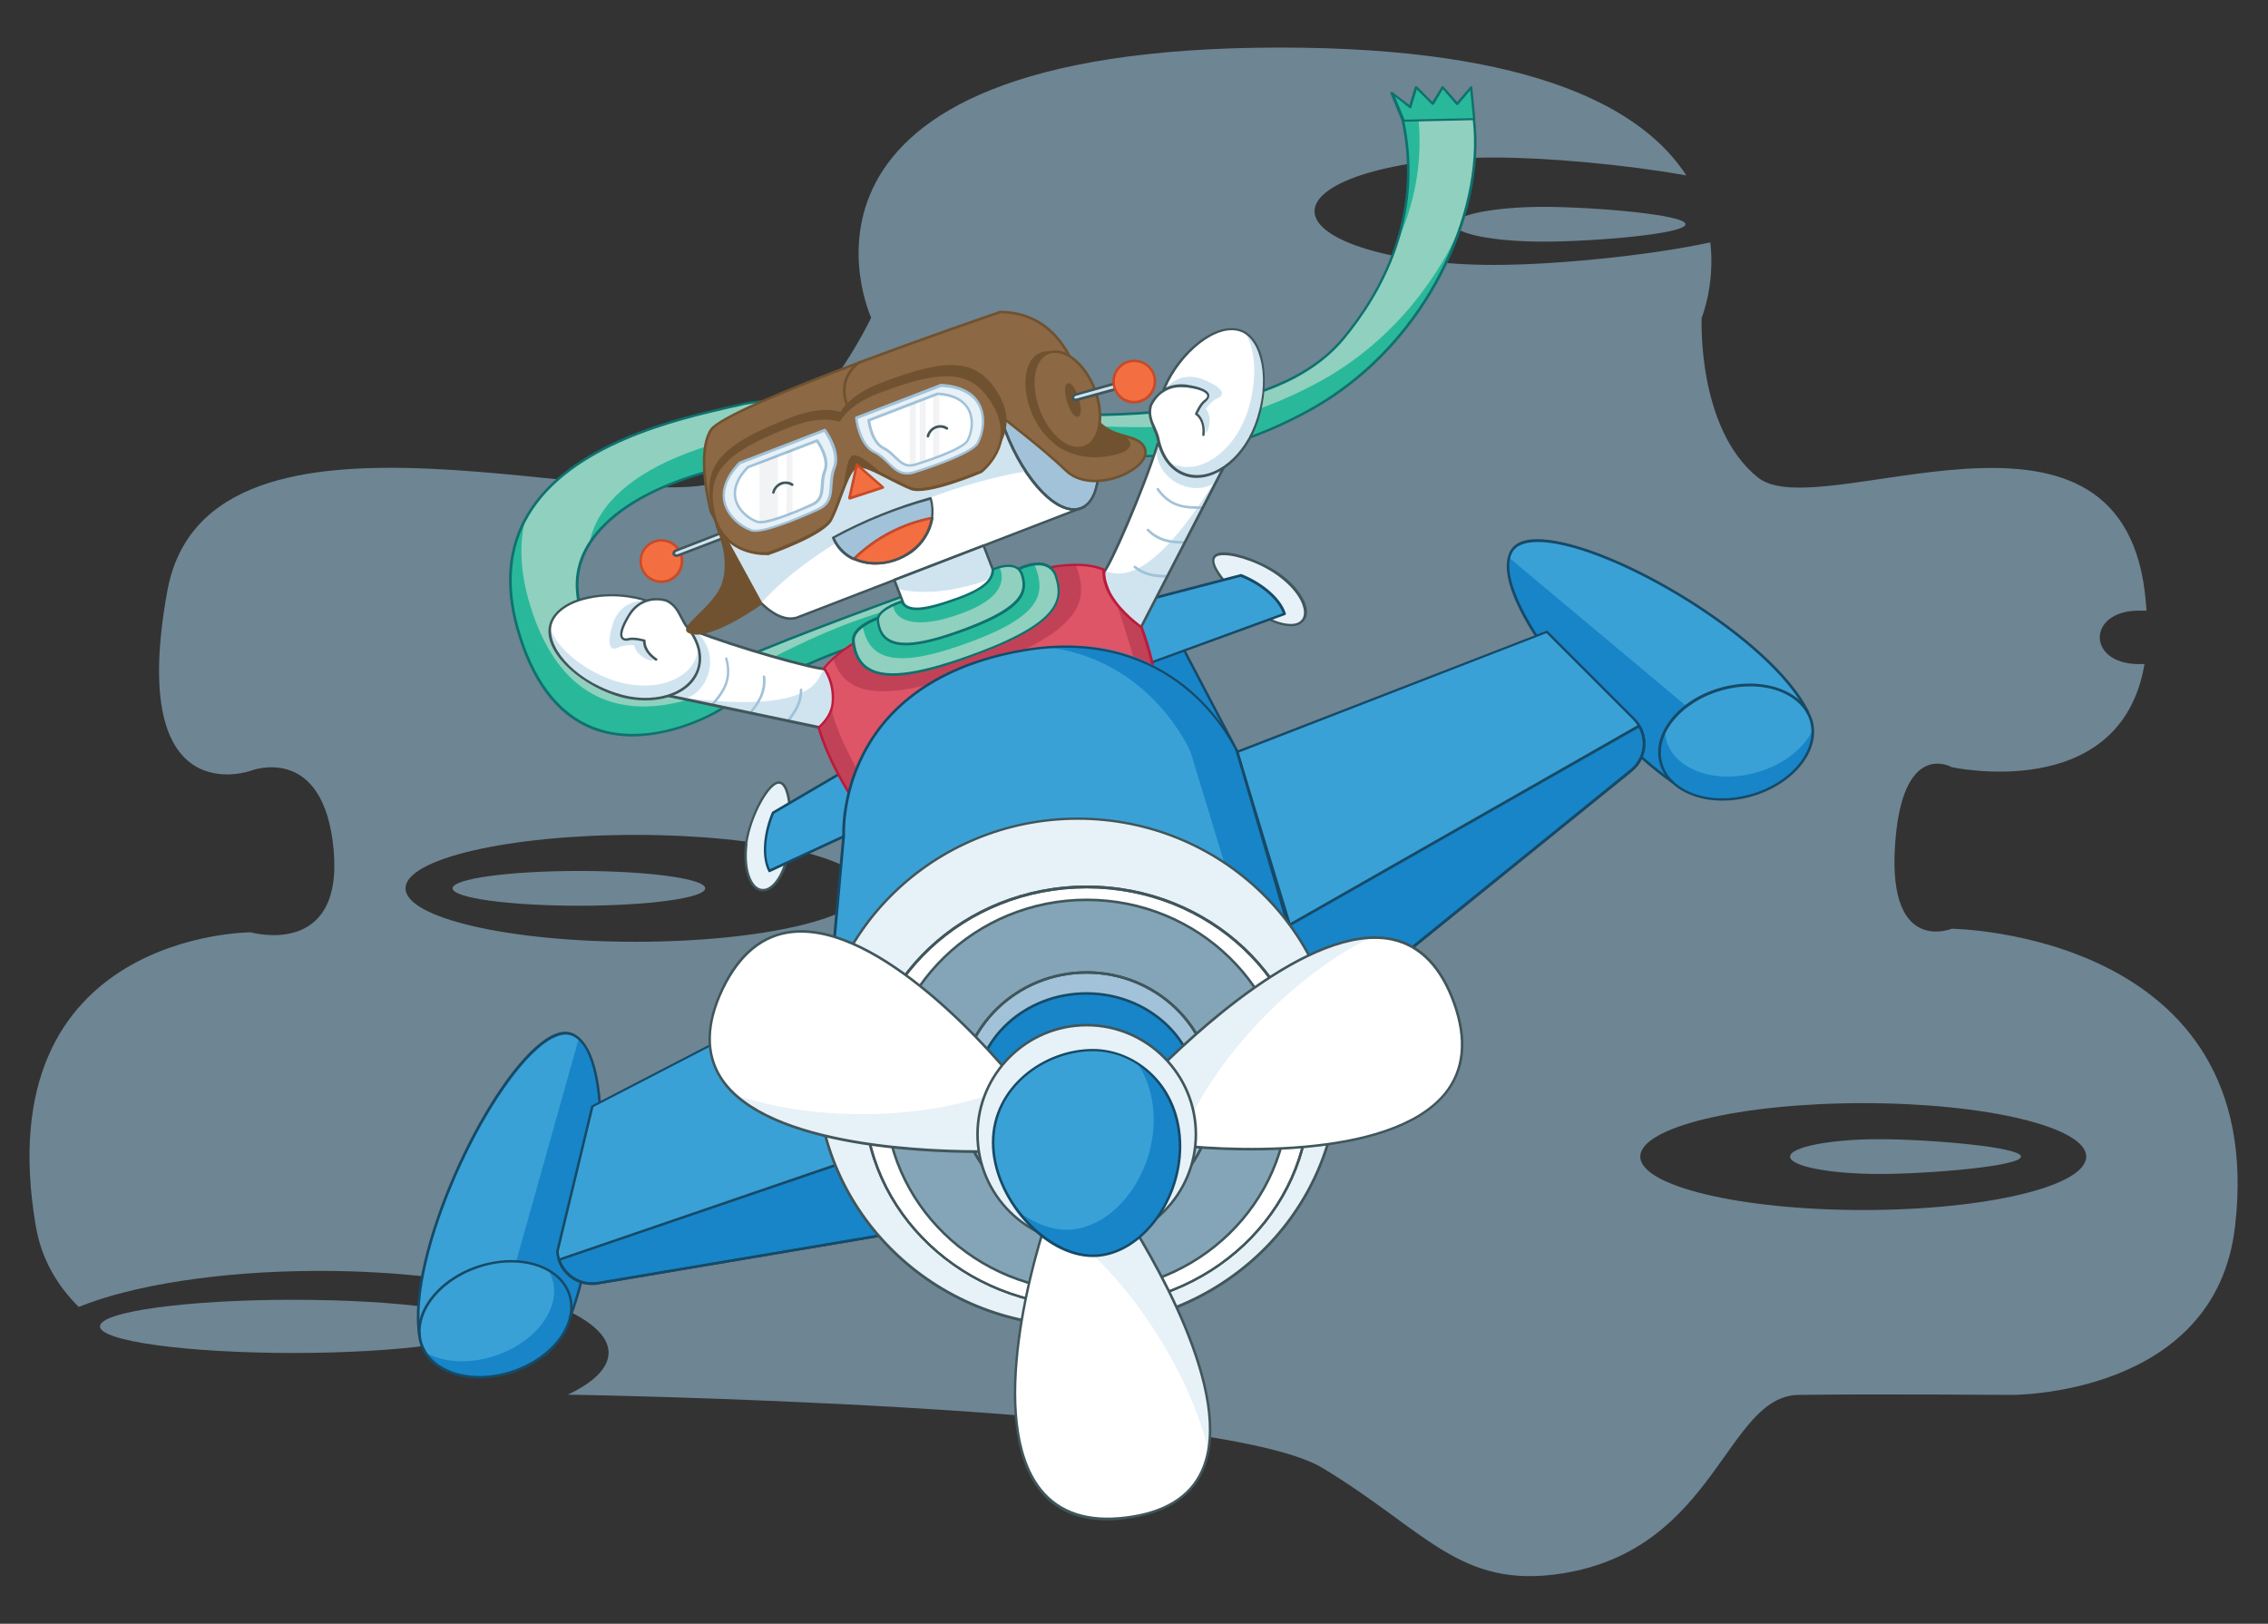 <?xml version="1.0" encoding="utf-8"?>
<!-- Generator: Adobe Illustrator 20.1.0, SVG Export Plug-In . SVG Version: 6.00 Build 0)  -->
<svg version="1.1" id="Layer_1" xmlns="http://www.w3.org/2000/svg" xmlns:xlink="http://www.w3.org/1999/xlink" x="0px" y="0px"
	 viewBox="0 0 887 635" style="enable-background:new 0 0 887 635;" xml:space="preserve">
<rect x="0" y="0" width="887" height="635" fill="#333333" stroke="none"/>
<style type="text/css">
	.st0{opacity:0.5;enable-background:new    ;}
	.st1{fill:#A9D7F3;}
	.st2{fill:#3AA1D6;}
	.st3{fill:#1785C8;}
	.st4{fill:#164A67;}
	.st5{fill:#E7F1F8;}
	.st6{fill:#40565B;}
	.st7{fill:#29B99A;}
	.st8{fill:#0F716F;}
	.st9{fill:#8FD1BE;}
	.st10{fill:#FFFFFF;}
	.st11{fill:#D0E4F0;}
	.st12{fill:#A1C2D8;}
	.st13{fill:#DD5566;}
	.st14{fill:#C14257;}
	.st15{fill:#BC1A3C;}
	.st16{fill:#F36F42;}
	.st17{fill:#C84A27;}
	.st18{fill:#8C6844;}
	.st19{fill:#705230;}
	.st20{opacity:7.000000e-02;fill:#3F555A;}
	.st21{fill:#84A5B7;}
</style>
<g>
	<g class="st0">
		<path class="st1" d="M700.1,452.3c0-3.7,15.6-6.8,34.8-6.8c19.2,0,55.5,3,55.5,6.8s-36.3,6.8-55.5,6.8
			C715.7,459.1,700.1,456.1,700.1,452.3z"/>
		<path class="st1" d="M568.9,87.7c0-3.7,15.6-6.8,34.8-6.8c19.2,0,55.5,3,55.5,6.8s-36.3,6.8-55.5,6.8
			C584.5,94.5,568.9,91.5,568.9,87.7z"/>
		<g>
			<path class="st1" d="M763.3,363.2c0,0-24.8,10.3-22.2-32.1c2.6-42.4,22.2-31.1,22.2-31.1s66.1,14.6,75.4-40.3c-0.7,0-1.4,0-2.2,0
				c-20.4,0-20.4-20.9,0-20.9c1,0,2,0,3,0c-0.2-2.4-0.4-4.8-0.7-7.4c-10.9-87.7-127.2-25.5-151.2-44.6c-24-19.1-22.1-62.5-22.1-62.5
				s5.3-12.8,3.4-29.5c-24.8,5.3-61.1,8.8-84.7,8.8c-38.7,0-70.1-9.4-70.1-21c0-11.6,31.4-21,70.1-21c20.7,0,51.3,2.7,75.3,7
				c-16.4-25.4-58.3-50-158.8-50c-208.6,0-160,105.6-160,105.6s-20,43.4-55,62.5s-204.5-43-220.3,44.6
				c-15.9,87.7,32.7,70.1,32.7,70.1s28.6-11.2,32.4,31.1c3.7,42.4-32.4,32.1-32.4,32.1s-103.7-0.1-84.1,114.9
				c2.2,12.9,8.4,23.3,16.8,31.6C51.4,502.7,85.9,497,125,497c62.4,0,113,14.3,113,32c0,6-5.8,11.6-15.9,16.4c0,0,254.2,4,295,28.6
				c40.8,24.6,53.8,47.7,94,41.3c60.2-9.6,63.9-69.5,92.4-69.8c28.5-0.4,83,0,83,0s79.9,0.8,87.6-65.8
				C887.6,364.6,763.3,363.2,763.3,363.2z M248.4,368.3c-49.6,0-89.8-9.4-89.8-20.9c0-11.5,40.2-20.9,89.8-20.9
				c49.6,0,89.8,9.4,89.8,20.9C338.2,358.9,298,368.3,248.4,368.3z M728.7,473.2c-48.2,0-87.2-9.4-87.2-20.9
				c0-11.5,39-20.9,87.2-20.9c48.2,0,87.2,9.4,87.2,20.9C815.9,463.9,776.8,473.2,728.7,473.2z"/>
		</g>
		<ellipse class="st1" cx="226.4" cy="347.4" rx="49.4" ry="6.8"/>
		<ellipse class="st1" cx="114.7" cy="518.7" rx="75.6" ry="10.4"/>
	</g>
	<g>
		<g>
			<g>
				<path class="st2" d="M212.3,530.7c19.5-11.1,33.9-116.7,11.6-126.2c-19.3-8.2-65.6,78.7-59.9,117.5"/>
				
					<ellipse transform="matrix(0.948 -0.32 0.32 0.948 -154.806 89.032)" class="st2" cx="193.7" cy="515.9" rx="30.5" ry="21.6"/>
				<path class="st3" d="M193.9,530.1c16-5.4,25.8-18.9,22-30.2c-0.4-1.2-0.9-2.3-1.6-3.3c4,2.2,6.9,5.4,8.3,9.5
					c3.8,11.3-6,24.8-22,30.2c-14.3,4.8-28.7,1.5-34.3-7.4C173.4,532.9,183.6,533.6,193.9,530.1z"/>
				<path class="st3" d="M222.6,506.1c-2.6-7.7-10.8-12.3-20.7-12.9l24.5-87.2l0,0c14.8,12.8,9.1,76.9-3.3,108.2
					C223.6,511.5,223.5,508.8,222.6,506.1z"/>
			</g>
			<g>
				<path class="st4" d="M164,522.5c-0.2,0-0.5-0.2-0.5-0.4c-4.7-31.5,25.6-97.1,48.1-114.5c4.9-3.8,9.1-5,12.5-3.5
					c4.7,2,12.5,10.7,11.2,45.9c-0.9,22.7-5.5,48.3-11.8,65.1c-0.1,0.3-0.4,0.4-0.6,0.3c-0.3-0.1-0.4-0.4-0.3-0.6
					c12.7-34.1,18.2-102.4,1.2-109.7c-3-1.3-6.9-0.1-11.5,3.4c-22.3,17.3-52.4,82.3-47.8,113.5C164.5,522.2,164.4,522.4,164,522.5
					C164.1,522.4,164,522.5,164,522.5z"/>
				<path class="st4" d="M187.5,539.1c-3.3,0-6.5-0.4-9.5-1.3c-6.9-2.1-11.8-6.3-13.7-11.9c-3.9-11.6,6.1-25.4,22.3-30.9
					c7.8-2.6,15.9-3,22.8-0.9c6.9,2.1,11.8,6.3,13.7,11.9c3.9,11.6-6.1,25.4-22.3,30.9C196.3,538.3,191.8,539.1,187.5,539.1z
					 M199.9,493.7c-4.2,0-8.6,0.7-12.9,2.2c-15.7,5.3-25.4,18.6-21.7,29.6c1.8,5.3,6.4,9.3,13,11.3c6.7,2,14.5,1.7,22.2-0.9
					c15.7-5.3,25.4-18.6,21.7-29.6l0,0c-1.8-5.3-6.4-9.3-13-11.3C206.2,494.1,203.1,493.7,199.9,493.7z"/>
			</g>
			<path class="st2" d="M330.4,381.5l-98.7,51.1L218,489.4c0.2,3.6,1.9,6.9,4.5,9.3l0,0c3.1,2.7,7.2,3.9,11.2,3.2l114.3-19.3
				l35.7-16.4L330.4,381.5z"/>
			<path class="st3" d="M383.7,466.1l-35.5,16.3l-7.7,1.4l-106.8,18c-4,0.7-8.1-0.5-11.2-3.2c-1.8-1.6-3.2-3.7-3.9-6l149.5-51.2
				L383.7,466.1z"/>
			<path class="st4" d="M231.5,502.5c-3.4,0-6.7-1.2-9.3-3.5c-1.9-1.7-3.3-3.8-4.1-6.2c-0.1-0.3,0.1-0.5,0.3-0.6L368,441
				c0.2-0.1,0.5,0,0.6,0.2l15.5,24.7c0.1,0.1,0.1,0.3,0.1,0.4c0,0.1-0.1,0.3-0.3,0.3l-35.5,16.3c0,0-0.1,0-0.1,0l-7.7,1.4l-106.8,18
				C233.1,502.5,232.3,502.5,231.5,502.5z M219.3,492.9c0.7,2.1,2,3.9,3.6,5.3c3,2.6,6.9,3.7,10.8,3.1l106.8-18l7.6-1.3l34.9-16.1
				l-15-23.8L219.3,492.9z"/>
			<path class="st4" d="M231.5,502.5c-3.4,0-6.7-1.2-9.3-3.5c-2.8-2.5-4.5-5.9-4.7-9.6c0,0,0-0.1,0-0.1l13.7-56.7
				c0-0.1,0.1-0.3,0.3-0.3l98.7-51.1c0.2-0.1,0.5,0,0.7,0.2l53.3,84.6c0.1,0.1,0.1,0.3,0.1,0.4c0,0.1-0.1,0.3-0.3,0.3L348.3,483
				c0,0-0.1,0-0.1,0l-114.3,19.3C233.1,502.5,232.3,502.5,231.5,502.5z M218.5,489.4c0.2,3.4,1.8,6.6,4.4,8.9
				c3,2.6,6.9,3.7,10.8,3.1l114.2-19.3l35.1-16.2l-52.8-83.8l-98.1,50.8L218.5,489.4z"/>
		</g>
		<g>
			<path class="st2" d="M672,313c-22.4,1.8-93.8-77.2-80.8-97.7c11.3-17.7,98.6,28,115.7,63.2"/>
			
				<ellipse transform="matrix(0.963 -0.27 0.27 0.963 -53.181 194.382)" class="st2" cx="679" cy="290.2" rx="30.5" ry="21.6"/>
			<path class="st3" d="M686.9,302.1c-16.2,4.6-32-1.1-35.2-12.6c-0.3-1.2-0.5-2.4-0.6-3.6c-2,4.1-2.7,8.4-1.5,12.5
				c3.2,11.5,19,17.1,35.2,12.6c14.6-4.1,24.5-15,24.1-25.5C705.4,292.8,697.3,299.2,686.9,302.1z"/>
			<path class="st3" d="M649.7,298.5c-2.2-7.8,1.9-16.2,9.9-22.3L590.1,218l0,0c-5,18.9,35.8,68.6,63.7,87.5
				C651.9,303.5,650.4,301.2,649.7,298.5z"/>
		</g>
		<g>
			<path class="st4" d="M654.2,306.4c-0.1,0-0.2,0-0.3-0.1c-14.7-10.3-32.9-28.8-46.4-47.1c-21-28.3-19.4-39.8-16.6-44.2
				c2-3.1,6.1-4.5,12.3-4.1c28.4,1.7,90.4,38.7,104.3,67.4c0.1,0.2,0,0.5-0.2,0.7c-0.2,0.1-0.5,0-0.7-0.2
				c-13.8-28.4-75.3-65.2-103.5-66.8c-5.8-0.3-9.6,0.9-11.4,3.6c-4.5,7,1.6,22.7,16.6,43c13.5,18.2,31.6,36.6,46.2,46.9
				c0.2,0.2,0.3,0.5,0.1,0.7C654.5,306.3,654.4,306.4,654.2,306.4z"/>
			<path class="st4" d="M673.6,313.1c-4,0-7.9-0.6-11.4-1.9c-6.8-2.4-11.4-6.9-13.1-12.6c-1.6-5.7,0-12,4.6-17.6
				c4.5-5.6,11.4-9.9,19.3-12.1c7.9-2.2,16-2.1,22.8,0.3c6.8,2.4,11.4,6.9,13.1,12.6c3.3,11.7-7.4,25-23.9,29.7
				C681.2,312.6,677.4,313.1,673.6,313.1z M650.1,298.4c1.5,5.4,5.9,9.6,12.4,12c6.6,2.3,14.4,2.4,22.2,0.2
				c15.9-4.5,26.3-17.2,23.2-28.4c-1.5-5.4-5.9-9.6-12.4-12c-6.6-2.3-14.4-2.4-22.2-0.2c-7.8,2.2-14.4,6.4-18.8,11.8
				C650.2,287,648.6,293,650.1,298.4L650.1,298.4z"/>
		</g>
		<polyline class="st3" points="483.9,294 461.8,251.9 440.3,240.2 448.1,273.2 		"/>
		<path class="st4" d="M483.9,294.5c-0.2,0-0.4-0.1-0.4-0.3l-22-42L437,234.6l10.5,38.2c0.1,0.3-0.1,0.5-0.3,0.6
			c-0.3,0.1-0.5-0.1-0.6-0.3l-10.9-39.6c-0.1-0.2,0-0.4,0.2-0.5c0.2-0.1,0.4-0.1,0.6,0l25.6,18.5c0.1,0,0.1,0.1,0.2,0.2l22.1,42.1
			c0.1,0.2,0,0.5-0.2,0.7C484,294.5,483.9,294.5,483.9,294.5z"/>
		<path class="st5" d="M291.9,329.7c-1.3,9.5,1.3,17.7,5.9,18.4c4.6,0.6,9.4-6.6,10.7-16.1s1-25.3-3.6-26S293.2,320.2,291.9,329.7z"
			/>
		<path class="st6" d="M298.4,348.6c-0.2,0-0.4,0-0.6,0c-2.4-0.3-4.4-2.5-5.6-6.2c-1.1-3.5-1.4-8.1-0.8-12.7l0,0
			c1.3-9.4,8.5-24.8,13.6-24.1c2.3,0.3,3.8,3.7,4.4,10.1c0.5,4.9,0.3,11.2-0.4,16.4C307.7,341.5,303.1,348.6,298.4,348.6z
			 M291.9,329.7l0.5,0.1c-0.6,4.5-0.4,8.9,0.7,12.3c1.1,3.3,2.7,5.2,4.8,5.5c4.3,0.6,8.8-6.4,10.1-15.7c0.7-5.1,0.9-11.4,0.4-16.2
			c-0.5-5.6-1.8-9-3.6-9.2c-3.5-0.5-10.9,12.1-12.5,23.2L291.9,329.7z"/>
		<path class="st2" d="M346.2,319.6l-45.3,21c-3.1-6.9-1.5-15.9,1.4-22.7L343,294"/>
		<path class="st4" d="M300.9,341.1c-0.2,0-0.4-0.1-0.4-0.3c-3.2-6.3-1.6-16.2,1.4-23.2c0-0.1,0.1-0.2,0.2-0.2l40.6-23.8
			c0.2-0.1,0.5-0.1,0.7,0.2s0.1,0.5-0.2,0.7l-40.5,23.7c-2.8,6.6-4.4,15.8-1.6,21.7l44.9-20.8c0.3-0.1,0.5,0,0.7,0.2
			c0.1,0.3,0,0.5-0.2,0.7l-45.3,21C301.1,341.1,301,341.1,300.9,341.1z"/>
		<path class="st5" d="M500.9,225.3c7.7,5.8,11.6,13.5,8.8,17.2c-2.8,3.7-11.3,2-18.9-3.8c-7.7-5.8-18.6-17.2-15.8-20.9
			C477.7,214,493.2,219.5,500.9,225.3z"/>
		<path class="st6" d="M504.9,244.9c-0.9,0-1.9-0.1-2.9-0.3c-3.6-0.7-7.7-2.7-11.5-5.6c-7.2-5.4-19.2-17.3-15.9-21.6
			c3.1-4.1,19.1,1.7,26.6,7.4l0,0c3.8,2.8,6.8,6.2,8.5,9.5c1.8,3.4,1.9,6.4,0.4,8.3C509,244.1,507.2,244.9,504.9,244.9z
			 M478.5,217.1c-1.6,0-2.7,0.3-3.2,1c-2.4,3.2,7.9,14.2,15.7,20.2c3.6,2.8,7.6,4.7,11.1,5.4c3.4,0.7,5.9,0.2,7.1-1.5
			c1.2-1.6,1-4.2-0.5-7.3c-1.6-3.2-4.5-6.4-8.2-9.2l0,0C493.7,220.4,483.8,217.1,478.5,217.1z"/>
		<path class="st2" d="M448.8,259.6l53.6-19.5c-2.7-7-10.2-12.3-17.1-15.1l-45.6,11.9"/>
		<path class="st4" d="M450.5,259.5c-0.2,0-0.4-0.1-0.5-0.3c-0.1-0.3,0-0.5,0.3-0.6l51.4-18.8c-2.3-6.2-9.8-11.6-16.5-14.2
			l-45.4,11.8c-0.3,0.1-0.5-0.1-0.6-0.4c-0.1-0.3,0.1-0.5,0.4-0.6l45.6-11.9c0.1,0,0.2,0,0.3,0c7.1,2.8,15.2,8.6,17.4,15.4
			c0.1,0.3-0.1,0.5-0.3,0.6l-51.9,18.9C450.6,259.5,450.6,259.5,450.5,259.5z"/>
		<g>
			<polyline class="st7" points="548.7,47.1 544.2,36.4 551.4,42 553.7,34.2 560.2,40.7 564.1,34.2 569.8,40.7 575.2,34.2 
				576.4,46.5 			"/>
			<path class="st8" d="M548.7,47.6c-0.2,0-0.4-0.1-0.5-0.3l-4.4-10.7c-0.1-0.2,0-0.5,0.2-0.6c0.2-0.1,0.4-0.1,0.6,0l6.6,5.1
				l2.1-7.1c0.1-0.2,0.2-0.3,0.4-0.3c0.2,0,0.4,0,0.5,0.1l6,6l3.6-5.9c0.1-0.1,0.2-0.2,0.4-0.2c0.2,0,0.3,0,0.4,0.2l5.3,6l5.1-6
				c0.1-0.2,0.3-0.2,0.5-0.2c0.2,0.1,0.3,0.2,0.3,0.4l1.2,12.3c0,0.3-0.2,0.5-0.4,0.5c-0.3,0-0.5-0.2-0.5-0.4l-1.1-11.2l-4.7,5.6
				c-0.1,0.1-0.2,0.2-0.4,0.2c-0.1,0-0.3-0.1-0.4-0.2l-5.2-6l-3.5,5.9c-0.1,0.1-0.2,0.2-0.4,0.2c-0.2,0-0.3,0-0.4-0.1l-5.9-5.9
				l-2.1,7c0,0.2-0.2,0.3-0.3,0.3s-0.3,0-0.5-0.1l-5.6-4.4l3.7,8.9c0.1,0.3,0,0.5-0.3,0.7C548.8,47.6,548.7,47.6,548.7,47.6z"/>
			<path class="st7" d="M360.7,230.3c0,0-49.7,17.7-73.9,28.5c-32.2,14.3-59.3,0-61-28.5c-1.8-28.8,39.1-54.3,124.4-54.6
				c85.3-0.3,109.5,12,159.2-14c49.4-25.8,71.4-80.3,67-115.1l-27.7,0.6c6.7,32.1-3.7,61.5-23.4,85.3
				c-44.3,53.4-190.8,17.3-234,25.4c-20.8,5.3-108.2,19-89,87.7s78.5,32.6,78.5,32.6s47-29.4,82.4-31.8"/>
			<path class="st9" d="M576.4,46.5L554.8,47c1.6,17.3-1.8,33.7-8.8,48.7c-4.4,13.3-11.6,25.6-20.8,36.7
				c-44.3,53.4-190.8,17.3-234,25.4c-15.5,3.9-67.8,12.5-85.7,45c-2.3,8.9-2.2,19.3,1.1,31.4c19.2,68.7,78.5,32.6,78.5,32.6
				s41.9-26.2,76.3-31.1l-0.8-5.4c0,0-49.7,17.7-73.9,28.5c-32.2,14.3-59.3,0-61-28.5c-0.4-6.2,1.2-12.3,4.9-18
				c4.6-26,45.5-47.6,124.1-47.9c85.3-0.3,109.5,12,159.2-14c27.4-14.3,46.3-37.4,57-61C576.2,74,578,59,576.4,46.5z"/>
			<path class="st8" d="M247.3,288c-5.2,0-10.5-0.8-15.7-2.8c-14-5.5-24-18.8-29.8-39.6c-4.7-16.9-3.3-31.9,4.2-44.5
				c16.7-28.1,58.8-37.7,79.1-42.3c2.4-0.5,4.5-1,6.1-1.4c13.4-2.5,36.8-0.8,63.7,1.2c58.9,4.3,139.5,10.2,170-26.4
				c15-18,31.2-47.4,23.3-84.8c0-0.1,0-0.3,0.1-0.4c0.1-0.1,0.2-0.2,0.4-0.2l27.7-0.6c0.3,0,0.5,0.2,0.5,0.4
				c2.3,18.3-2.5,40.6-13.3,61.3c-8.7,16.5-25,39.3-53.9,54.4c-35.8,18.7-58.6,17.6-99.9,15.6c-16.6-0.8-35.5-1.7-59.5-1.6
				c-55.7,0.2-96.3,11-114.6,30.5c-6.7,7.2-9.9,15.1-9.4,23.6c0.8,12.5,6.5,22.6,16.1,28.4c11.7,7.1,27.8,7,44.2-0.3
				c23.9-10.6,73.4-28.3,73.9-28.5c0.3-0.1,0.5,0,0.6,0.3c0.1,0.3,0,0.5-0.3,0.6c-0.5,0.2-50,17.9-73.8,28.5
				c-16.7,7.4-33.2,7.5-45.2,0.3c-9.9-6-15.8-16.4-16.6-29.2c-0.5-8.8,2.7-16.9,9.6-24.3c18.4-19.7,59.4-30.6,115.3-30.8
				c24.1-0.1,42.9,0.8,59.6,1.6c41.2,2,63.8,3.1,99.4-15.5c28.6-15,44.9-37.6,53.5-54C573.3,87,578.1,65.1,576,47l-26.7,0.6
				c7.7,37.6-8.6,67-23.6,85.1c-13.7,16.5-38,25.9-74.4,29c-31.3,2.6-65.9,0.1-96.4-2.2c-26.9-2-50.2-3.7-63.5-1.2
				c-1.6,0.4-3.7,0.9-6.1,1.4c-20.1,4.6-62,14.2-78.4,41.9c-7.4,12.4-8.7,27.1-4.1,43.7c5.7,20.4,15.5,33.5,29.2,38.9
				c11.8,4.7,24.4,2.6,32.8,0.1c9.2-2.7,15.6-6.6,15.7-6.7c0.1-0.1,12-7.4,28-15c14.8-7,36.3-15.6,54.7-16.8c0.3,0,0.5,0.2,0.5,0.5
				s-0.2,0.5-0.5,0.5c-18.2,1.2-39.6,9.8-54.3,16.7c-16,7.5-27.8,14.9-27.9,15C280.8,278.6,265,288,247.3,288z"/>
			<g>
				<path class="st10" d="M441.9,253.7l37.2-72.2c-16.3,2.3-26.4-7.9-26.4-7.9c-5.4,17.9-18.7,47.8-21.1,50.3"/>
				<path class="st11" d="M441.9,253.7l37.2-72.2c-33.1,56.3-45.1,39.9-47.5,42.3"/>
				<path class="st12" d="M469.3,199c-5.8,0-11.8-0.3-16.9-7.4c-0.2-0.2-0.1-0.5,0.1-0.7c0.2-0.2,0.5-0.1,0.7,0.1
					c4.9,7,10.7,7,16.7,7l0.4,0c0,0,0,0,0,0c0.3,0,0.5,0.2,0.5,0.5c0,0.3-0.2,0.5-0.5,0.5l-0.4,0C469.7,199,469.5,199,469.3,199z"/>
				<path class="st12" d="M463,212.6c-4.6,0-9.9-0.4-14.4-5c-0.2-0.2-0.2-0.5,0-0.7s0.5-0.2,0.7,0c4.3,4.3,9.3,4.7,13.7,4.7l0,0
					c0.3,0,0.5,0.2,0.5,0.5C463.6,212.4,463.4,212.6,463,212.6z"/>
				<path class="st12" d="M456.5,225.9c-5,0-9.1-0.6-13-3.8c-0.2-0.2-0.2-0.5-0.1-0.7c0.2-0.2,0.5-0.2,0.7-0.1
					c3.6,2.9,7.6,3.5,12.3,3.5c0,0,0,0,0,0l0,0c0.3,0,0.5,0.2,0.5,0.5C457,225.7,456.8,225.9,456.5,225.9z"/>
				<g>
					<path class="st11" d="M469.7,174.5"/>
					<path class="st11" d="M479.1,181.5c-2.4,2.8-2.6,6.4-3.5,7c-4.1,2.9-9.1,2.9-13.3,1.3c-5.3-2-9.8-7-10.1-13.6
						c-0.1-1.4,1.4-4.1,1.4-4.1"/>
				</g>
				<path class="st6" d="M441.9,254.2c-0.1,0-0.2,0-0.2-0.1c-0.2-0.1-0.3-0.4-0.2-0.7l36.8-71.3c-13.6,1.5-22.9-5.6-25.3-7.6
					c-5.5,17.6-18.4,47.1-21,49.7c-0.2,0.2-0.5,0.2-0.7,0c-0.2-0.2-0.2-0.5,0-0.7c2.2-2.3,15.5-32.1,21-50.1
					c0.1-0.2,0.2-0.3,0.4-0.3c0.2,0,0.4,0,0.5,0.1c0.1,0.1,10.2,10,26,7.8c0.2,0,0.4,0.1,0.5,0.2c0.1,0.2,0.1,0.4,0,0.5L442.3,254
					C442.3,254.1,442.1,254.2,441.9,254.2z"/>
				<g>
					<path class="st10" d="M454.9,152.7c5.5-14.2,20.6-27.1,30.5-23.3c9.9,3.8,10.9,22.9,5.5,37.2c-5.5,14.2-18,22.7-27.9,18.8
						c-5.3-2-8.8-7.2-10.1-13.6c-0.9-4.5-4.3-7.8-2.9-13c0,0,3.4-9.2,13.8-7.7c10.4,1.5,9,4.5,7.2,5.9c-1.9,1.3-3.4,5.1-3.4,5.1
						s3.4,2.1,2.8,8.2"/>
					<path class="st11" d="M461.3,181.6c-4.6-3.3-6.8-9.1-6.4-15.7c0.2-4.6-2.3-8.6,0.4-13.4c0,0,5.6-8,15.3-4.1
						c9.7,4,7.7,6.6,5.5,7.4c-2.1,0.8-4.5,4.1-4.5,4.1s2.8,2.8,0.7,8.6"/>
					<path class="st10" d="M464.5,185.9c-5.4-1.8-9.1-6.7-10.7-13.2c-1.1-4.4-4.7-7.6-3.5-12.9c0,0,3-9.3,13.5-8.3
						c10.5,1,9.3,4.1,7.5,5.5c-1.8,1.4-3.1,5.3-3.1,5.3s3.5,1.9,3.2,8.1"/>
					<path class="st11" d="M487,130.2c4.8,7.4,4.5,21.6,0.2,32.7c-5.5,14.2-18,22.7-27.9,18.8c-1-0.4-2-0.9-2.9-1.6
						c1.7,2.4,3.9,4.2,6.6,5.2c9.9,3.8,22.4-4.6,27.9-18.8C496.1,153.2,495.5,135.4,487,130.2z"/>
					<path class="st6" d="M468,186.9c-1.8,0-3.5-0.3-5.2-1c-5.2-2-9-7.1-10.4-14c-0.3-1.5-0.9-2.9-1.5-4.3c-1.1-2.6-2.3-5.4-1.4-8.9
						c0-0.1,1.4-3.7,5-6.1c0,0,0,0,0,0c2.7-7,7.8-13.9,13.7-18.6c6.3-5,12.6-6.8,17.4-5c10.1,3.9,11.4,23.2,5.7,37.8
						C486.7,178.9,477,186.9,468,186.9z M461.7,151.4c-8.3,0-11.2,7.4-11.2,7.5c-0.8,3.2,0.2,5.6,1.4,8.2c0.6,1.4,1.3,2.9,1.6,4.5
						c1.3,6.5,4.8,11.4,9.8,13.3c9.7,3.7,21.9-4.6,27.3-18.6c6.6-17.2,2.7-33.5-5.2-36.5c-9.6-3.7-23.8,8.7-29.4,21.8
						c2.1-1,4.7-1.6,8-1.2c5.4,0.8,8.4,2.1,8.9,3.9c0.2,1-0.3,2-1.4,2.9c-1.4,1-2.6,3.6-3.1,4.5c0.9,0.7,3.2,3.2,2.7,8.4
						c0,0.3-0.3,0.5-0.5,0.4c-0.3,0-0.5-0.3-0.4-0.5c0.6-5.7-2.4-7.6-2.6-7.7c-0.2-0.1-0.3-0.4-0.2-0.6c0.1-0.2,1.6-3.9,3.6-5.3
						c0.3-0.2,1.3-1,1.1-1.8c-0.2-0.6-1.2-2.2-8-3.1C463,151.5,462.3,151.4,461.7,151.4z"/>
				</g>
			</g>
			<g>
				<path class="st10" d="M339.3,288.5l-79.4-16.7c12-11.2,10.5-25.5,10.5-25.5c17.3,7.1,48.9,15.7,52.3,15.4"/>
				<path class="st11" d="M339.3,288.5l-79.4-16.7c64.6,9.9,59.4-9.8,62.8-10.1"/>
				<path class="st12" d="M278.5,276.2c-0.1,0-0.2,0-0.3-0.1c-0.2-0.2-0.2-0.5-0.1-0.7l0.3-0.3c3.8-4.7,7.5-9.1,5.2-17.4
					c-0.1-0.3,0.1-0.5,0.3-0.6c0.3-0.1,0.5,0.1,0.6,0.3c2.4,8.8-1.5,13.6-5.3,18.3l-0.3,0.3C278.8,276.1,278.7,276.2,278.5,276.2z"
					/>
				<path class="st12" d="M293.6,279.1c-0.1,0-0.2,0-0.3-0.1c-0.2-0.2-0.2-0.5-0.1-0.7c2.8-3.4,5.7-7.6,5.1-13.6
					c0-0.3,0.2-0.5,0.4-0.6c0.3,0,0.5,0.2,0.6,0.4c0.7,6.4-2.4,10.8-5.3,14.3C293.9,279,293.7,279.1,293.6,279.1z"/>
				<path class="st12" d="M308.1,282.4c-0.1,0-0.2,0-0.3-0.1c-0.2-0.2-0.2-0.5-0.1-0.7c3-3.7,5.1-7.1,5.1-11.8
					c0-0.3,0.2-0.5,0.5-0.5c0,0,0,0,0,0c0.3,0,0.5,0.2,0.5,0.5c0,5-2.1,8.6-5.3,12.5C308.4,282.3,308.3,282.4,308.1,282.4z"/>
				<g>
					<path class="st11" d="M260.3,260"/>
					<path class="st11" d="M259.8,271.7c3.7-0.1,6.6,2,7.7,1.7c4.8-1.3,8-5.2,9.4-9.5c1.8-5.4,0.7-12-4.2-16.4c-1-0.9-4-1.5-4-1.5"
						/>
				</g>
				<path class="st6" d="M339.3,289c0,0-0.1,0-0.1,0l-79.4-16.7c-0.2,0-0.3-0.2-0.4-0.4c0-0.2,0-0.4,0.1-0.5
					c11.7-10.9,10.4-24.9,10.4-25.1c0-0.2,0.1-0.3,0.2-0.5c0.1-0.1,0.3-0.1,0.5-0.1c17.4,7.1,48.9,15.6,52.1,15.4
					c0.3,0,0.5,0.2,0.5,0.5c0,0.3-0.2,0.5-0.5,0.5c-3.7,0.3-34.7-8.3-51.8-15.1c0.1,3.1-0.3,14.8-10,24.4l78.5,16.5
					c0.3,0.1,0.4,0.3,0.4,0.6C339.8,288.8,339.5,289,339.3,289z"/>
				<g>
					<path class="st10" d="M252.8,234.8c-14.5-4.7-34-1.2-37.3,8.9c-3.3,10.1,10.9,23,25.4,27.7c14.5,4.7,28.9,0.4,32.2-9.8
						c1.8-5.4,0-11.3-4.2-16.4c-2.9-3.5-3.3-8.3-8.3-10.5c0,0-9.3-3.1-14.7,5.9s-2.2,9.9,0,9.3c2.2-0.6,6.1,0.6,6.1,0.6
						s-0.6,4,4.6,7.4"/>
					<path class="st11" d="M271.1,258c0.4-5.7-2.8-11-8.1-14.9c-3.7-2.7-5.2-7.2-10.6-8.2c0,0-9.8-0.8-12.8,9.3
						c-3.1,10.1,0.3,10.1,2.3,9c2-1.1,6.1-0.9,6.1-0.9s0.4,4,6.2,6"/>
					<path class="st10" d="M272.4,263.1c2-5.3,0.5-11.3-3.4-16.6c-2.8-3.7-2.9-8.4-7.8-10.9c0,0-9.1-3.6-15,5.2s-2.7,9.8-0.4,9.3
						c2.2-0.5,6.1,0.9,6.1,0.9s-0.8,3.9,4.2,7.6"/>
					<path class="st11" d="M215.1,245.4c2.7,8.5,13.9,17.1,25.2,20.8c14.5,4.7,28.9,0.4,32.2-9.8c0.3-1.1,0.6-2.2,0.6-3.3
						c0.8,2.8,0.8,5.7-0.1,8.4c-3.3,10.1-17.7,14.5-32.2,9.8C227.1,267,213.7,255.3,215.1,245.4z"/>
					<path class="st6" d="M252.5,273.9c-3.9,0-7.9-0.6-11.8-1.9c-14.9-4.9-29.1-18-25.7-28.3c1.6-4.9,7-8.7,14.8-10.4
						c7.4-1.6,16-1.2,23.1,1.1c0,0,0,0,0,0c4.1-1.2,7.7,0,7.8,0c3.4,1.5,4.8,4.2,6.1,6.7c0.7,1.3,1.4,2.7,2.4,3.9
						c4.5,5.4,6.1,11.6,4.3,16.9c-1.6,5.1-6,8.9-12.3,10.8C258.5,273.5,255.6,273.9,252.5,273.9z M239.2,233.2c-3.1,0-6.2,0.3-9.2,1
						c-7.5,1.6-12.6,5.2-14.1,9.7c-2.6,8.1,7.5,21.4,25.1,27.1c6.9,2.3,14,2.5,20,0.7c5.9-1.8,10-5.4,11.6-10.1
						c1.6-5,0.1-10.8-4.1-15.9c-1.1-1.3-1.8-2.7-2.5-4.1c-1.3-2.5-2.5-4.9-5.6-6.3c-0.3-0.1-8.9-2.9-14.1,5.7
						c-3.5,5.9-3,7.7-2.6,8.2c0.5,0.7,1.7,0.4,2.1,0.3c2.3-0.6,6.2,0.6,6.4,0.6c0.2,0.1,0.4,0.3,0.3,0.5c0,0.1-0.4,3.7,4.4,6.9
						c0.2,0.2,0.3,0.5,0.1,0.7c-0.2,0.2-0.5,0.3-0.7,0.1c-4.4-2.9-4.8-6.2-4.8-7.4c-1-0.3-3.8-0.9-5.4-0.5c-1.4,0.4-2.5,0.1-3.1-0.7
						c-1.1-1.5-0.3-4.6,2.6-9.3c1.7-2.9,3.9-4.5,6-5.5C247.6,233.8,243.4,233.2,239.2,233.2z"/>
				</g>
			</g>
			<path class="st13" d="M434.7,233.3c-2.9-4.4-3-10.6-3-10.6c-14.5-6.7-45.4,5.3-60.1,11.8c-13.5,4.5-39.4,14.3-49.4,26.7
				c0,0,3.7,5.6,3.5,13c-0.2,5.5-5.5,10.2-5.5,10.2c5.8,20,21.7,40.1,21.7,40.1l57.6-17.6l53.4-25.1c0,0,0.6-17.9-6.6-36.6
				C446.3,245.2,438.6,239.3,434.7,233.3z"/>
			<g>
				<path class="st14" d="M325.6,275c0-0.2,0.1-0.5,0.1-0.7C325.8,269.8,325.7,272.3,325.6,275z"/>
				<path class="st14" d="M446.3,245.2c0,0-5.8-4.4-9.8-9.4c2.5,5.6,13.2,43.2,13.2,43.2l-49.2,23.6l-53.3,16.3
					c0,0-15.9-20-21.7-40.1c0,0,0.1-2,0.2-3.9c-0.6,5.2-5.4,9.4-5.4,9.4c5.8,20,21.7,40.1,21.7,40.1l1.1-0.3h0l56.5-17.3l38.3-18
					l0,0l16.3-7.6C454,281.3,452.5,259.7,446.3,245.2z"/>
			</g>
			<path class="st14" d="M403.2,221.8c-1.9,5-8.2,10.9-24.6,16.8c-18.3,6.6-30.1,9.2-36.2,5c-0.6-0.4-4.1,5.1-8.9,8.1
				c-3.9,2.5-7.7,5.2-7.6,5.8c4.8,16.5,23.2,16.7,59.9,2.9c38-14.4,39.4-25.9,35.6-37.7c-0.1-0.4-0.5-1.4-0.7-1.8
				c0,0-5.7,0.2-10.2,1.2C406.6,222.9,403.4,221.1,403.2,221.8z"/>
			<path class="st15" d="M341.7,325.1l-0.2-0.3c-0.2-0.2-16.1-20.3-21.8-40.2l-0.1-0.3l0.3-0.2c0,0,4.8-3.7,5.3-9.2
				c0.7-8.2-3.3-13.2-3.3-13.2l-0.3-0.3l0.3-0.3c10-12.4,35.4-22.2,49.7-26.9c38.2-16.9,54.3-14.6,60.4-11.8l0.3,0.2l0,0.4
				c0,0-0.5,4.3,2.6,9.6l0,0c4.1,7,11.7,12.2,11.8,12.3l0.1,0.1l0.1,0.1c6.6,17.3,7.7,36,7.7,36.2l0,0.3l-54.8,25.7L341.7,325.1z
				 M320.7,284.6c5.4,18.4,19.5,36.9,21.4,39.3l57.3-17.5l54.1-25.4c-0.2-2.6-1.6-19.6-7.6-35.5c-1.1-0.7-7.9-5.7-12-12.5l0,0
				c-2.8-4.7-2.8-8.7-2.8-9.9c-14.7-6.4-46.4,6.2-59.3,11.9c-14.1,4.6-39,14.2-49,26.3c0.9,1.3,4,6.1,3.3,13.6
				C325.6,280.1,321.8,283.7,320.7,284.6z"/>
			<path class="st9" d="M398.8,222.4c-0.1,4.3-3.9,10.2-21.1,16.4c-18,6.5-28.3,8.5-31.9,2.2c-3.7,1.2-12.7,4.6-12.1,10
				c1.9,16,16.7,16.7,49.4,4.3c31.3-11.8,32.7-20.7,29.8-29.7C410.5,218,402,220.9,398.8,222.4z"/>
			<path class="st7" d="M405.4,222.9c-0.3-0.9-0.6-1.6-1-2.2c-2.2,0.3-4.3,1.1-5.6,1.7c0,0.2,0,0.4,0,0.7c0.4,0.4,0.7,1,0.9,1.7
				c2.1,6.4,1,12.7-21.2,21.1c-23.2,8.8-33.8,8.3-35.1-3.1c0-0.3,0-0.7,0.1-1c-1.9,0.7-4.2,1.8-6.1,3.1c2.7,14.9,15.8,16.1,43.3,5.7
				C407.5,240.5,408.3,231.9,405.4,222.9z"/>
			<path class="st8" d="M349.1,264.3c-4.1,0-7.3-0.8-9.8-2.3c-3.5-2.1-5.5-5.8-6.1-11.1c-0.7-5.8,8.4-9.3,12.4-10.6
				c0.2-0.1,0.5,0,0.6,0.2c3.1,5.4,11.6,4.7,31.3-2.4c13.6-4.9,20.6-10.3,20.7-15.9c0-0.2,0.1-0.4,0.3-0.4c2.5-1.1,7.3-2.8,11-1.2
				c1.9,0.8,3.2,2.4,3.9,4.7c3.4,10.4-0.5,19.1-30.1,30.3C368.1,261.5,357,264.3,349.1,264.3z M345.6,241.5
				c-3.3,1.1-11.9,4.4-11.3,9.4c0.6,5,2.4,8.4,5.7,10.3c6.8,4.2,20.5,2.1,43.1-6.4c32-12.1,32.1-21,29.5-29.1c-0.6-2-1.8-3.3-3.4-4
				c-3.3-1.5-7.8,0.1-9.9,1c-0.4,6-7.6,11.5-21.4,16.5C360.6,245.5,349.7,247.9,345.6,241.5z"/>
			<g>
				<path class="st10" d="M396.4,126l-113.1,43.6l0,0.1c-7.8,4.2-8.3,22.4-0.9,41.7c7.4,19.3,20,32.5,28.6,30.3l0,0.1l113.1-43.6"/>
				<path class="st6" d="M309.2,242.4c-8.7,0-20.3-12.9-27.2-30.9c-7.4-19.2-7-37.7,0.9-42.2c0.1-0.1,0.1-0.1,0.2-0.2l113.1-43.6
					c0.3-0.1,0.5,0,0.6,0.3c0.1,0.3,0,0.5-0.3,0.6L283.7,170c0,0-0.1,0.1-0.1,0.1c-7.6,4.1-7.9,22.1-0.6,41.1
					c7.3,18.9,19.6,32.1,28,30c0.1,0,0.1,0,0.2,0L424,197.7c0.3-0.1,0.5,0,0.6,0.3c0.1,0.3,0,0.5-0.3,0.6l-113.1,43.6
					c-0.1,0-0.2,0-0.3,0C310.4,242.3,309.8,242.4,309.2,242.4z"/>
				<g>
					
						<ellipse transform="matrix(0.933 -0.36 0.36 0.933 -31.154 157.906)" class="st12" cx="408.8" cy="162.7" rx="16.7" ry="38.6"/>
					<path class="st6" d="M419.9,199.7c-3.8,0-8.2-2.4-12.7-7c-5.6-5.7-10.8-14.2-14.5-23.9c-7.8-20.1-6.9-39.3,2-42.7
						c8.9-3.4,22.4,10.2,30.1,30.3l0,0c3.7,9.7,5.6,19.4,5.3,27.5c-0.3,8.2-2.9,13.6-7.3,15.3C421.9,199.6,420.9,199.7,419.9,199.7z
						 M397.7,126.6c-0.9,0-1.8,0.2-2.6,0.5c-8.3,3.2-9,21.8-1.4,41.4c3.7,9.6,8.8,17.9,14.3,23.6c5.4,5.5,10.6,7.7,14.6,6.2
						c4-1.5,6.3-6.6,6.6-14.4c0.3-7.9-1.5-17.5-5.2-27.1l0,0C417.1,139.2,405.9,126.6,397.7,126.6z"/>
				</g>
				<path class="st10" d="M349.8,226.8l8.1,20.9c0.5,1.4,8.8-0.5,18.4-4.2c9.6-3.7,17-7.8,16.5-9.2l-8.1-20.9L349.8,226.8z"/>
				<path class="st11" d="M349.8,226.8l1.3,3c0.5,1.4,11.1,2.6,21.2,0.7c10.8-2,17.3-4.7,16.7-6.1l-4.4-11L349.8,226.8z"/>
				<path class="st11" d="M397.9,184.9c1.4-0.2,1.5,0,2.9-0.6c-4-6.6-8.6-17-13.5-28.4c-5,4.3-12.7,10-18.8,12.9
					c-27.3,14.1-60.4,16.7-87.2,31.4c2.4,5.3,0,0,5.3,23c3.1,4.8,5.8,9.6,11,12.7C320.6,210.7,362.1,191.9,397.9,184.9z"/>
				<path class="st6" d="M419.9,199.7c-3.8,0-8.2-2.4-12.7-7c-5.6-5.7-10.8-14.2-14.5-23.9c-7.8-20.1-6.9-39.3,2-42.7
					c8.9-3.4,22.4,10.2,30.1,30.3l0,0c3.7,9.7,5.6,19.4,5.3,27.5c-0.3,8.2-2.9,13.6-7.3,15.3C421.9,199.6,420.9,199.7,419.9,199.7z
					 M397.7,126.6c-0.9,0-1.8,0.2-2.6,0.5c-8.3,3.2-9,21.8-1.4,41.4c3.7,9.6,8.8,17.9,14.3,23.6c5.4,5.5,10.6,7.7,14.6,6.2
					c4-1.5,6.3-6.6,6.6-14.4c0.3-7.9-1.5-17.5-5.2-27.1l0,0C417.1,139.2,405.9,126.6,397.7,126.6z"/>
				<g>
					
						<ellipse transform="matrix(0.933 -0.36 0.36 0.933 -61.592 107.711)" class="st16" cx="258.6" cy="219.4" rx="8.1" ry="8.1"/>
					<path class="st17" d="M258.7,228c-3.5,0-6.7-2.1-8-5.5c-1.7-4.4,0.5-9.4,4.9-11.1c4.4-1.7,9.4,0.5,11.1,4.9l0,0
						c1.7,4.4-0.5,9.4-4.9,11.1C260.7,227.8,259.7,228,258.7,228z M258.6,211.8c-0.9,0-1.8,0.2-2.7,0.5c-3.9,1.5-5.9,5.9-4.4,9.8
						c1.5,3.9,5.9,5.9,9.8,4.4c3.9-1.5,5.9-5.9,4.4-9.8l0,0C264.6,213.6,261.7,211.8,258.6,211.8z"/>
				</g>
				<g>
					<path class="st11" d="M282.7,210.4l-17.5,6.7c-0.8,0.3-1.6,0-1.7-0.6l0,0c-0.1-0.5,0.3-1.1,1-1.4l17.8-6.9"/>
					<path class="st6" d="M264.6,217.8c-0.3,0-0.6-0.1-0.9-0.2c-0.4-0.2-0.6-0.5-0.7-0.9c-0.2-0.8,0.4-1.6,1.3-1.9l17.8-6.9l0.4,0.9
						l-17.8,6.9c-0.5,0.2-0.7,0.5-0.7,0.8c0,0.1,0.1,0.2,0.2,0.2c0.2,0.1,0.5,0.1,0.9,0l17.5-6.7l0.4,0.9l-17.5,6.7
						C265.1,217.7,264.8,217.8,264.6,217.8z"/>
				</g>
				<path class="st6" d="M359.3,248.7c-1.4,0-1.8-0.4-1.9-0.8l-8.1-20.9c0-0.1,0-0.3,0-0.4s0.2-0.2,0.3-0.3l34.9-13.4
					c0.3-0.1,0.5,0,0.6,0.3l8.1,20.9c0.3,0.7,0,1.8-4.6,4.4c-3.1,1.8-7.4,3.7-12.1,5.5c-4.7,1.8-9.2,3.2-12.7,4
					C361.6,248.5,360.2,248.7,359.3,248.7z M350.4,227.1l7.9,20.4c0.6,0.6,7-0.4,17.8-4.5c10.7-4.1,16.1-7.8,16.2-8.6l-7.9-20.4
					L350.4,227.1z"/>
				<path class="st18" d="M391.3,121.9c22,0.4,29.3,19.8,33.1,33.1c5.6,19.6,20.4,12.4,23.4,20.4c3.1,7.9-20.4,18.7-30.8,8.7
					c-9.2-8.9-25.6-21.3-25.6-21.3s-10.7-18.7-63.2,1.5c-53.4,20.6-47.7,41.6-47.7,41.6s6,12,2.2,22.7c-3.1,8.8-16.5,16.4-13.4,18.4
					c6.8,4.4,28.4-11,28.4-11L278,199.8c0,0-5.9-22.4,0.1-31.8C284.3,158.3,391.3,121.9,391.3,121.9z"/>
				<path class="st19" d="M280.5,205.8c0,0,6,12,2.2,22.7c-3.1,8.8-16.5,16.4-13.4,18.4c6.8,4.4,28.4-11,28.4-11"/>
				<path class="st19" d="M430,165.8l-18,7.5c0,0,9.3,8.7,25,4.3c9.5-2.7,2.7-7.2,2.7-7.2S435.6,170,430,165.8z"/>
				
					<ellipse transform="matrix(0.933 -0.36 0.36 0.933 -28.642 159.414)" class="st19" cx="414.1" cy="156.7" rx="11.7" ry="20"/>
				<path class="st19" d="M272.4,248.2c-1.3,0-2.5-0.3-3.4-0.8c-0.5-0.3-0.6-0.7-0.7-1c-0.1-1.4,1.8-3.2,4.6-6
					c3.4-3.3,7.7-7.5,9.3-11.9c3.7-10.4-2.1-22.2-2.2-22.3c0-0.1-0.2-0.8-0.2-1.8l-2.3-4.2c0,0,0-0.1,0-0.1
					c-0.2-0.9-5.9-22.7,0.1-32.2c6.3-9.8,109.2-44.9,113.5-46.4c0.1,0,0.1,0,0.2,0c21.4,0.4,29.2,18,33.5,33.4
					c3.4,11.8,10.1,13.7,15.5,15.2c3.5,1,6.6,1.9,7.9,5.1c1.1,2.8-0.8,6.1-5,8.9c-7.7,5.1-20,6.7-26.6,0.3
					c-9.1-8.8-25.4-21.1-25.5-21.3c-0.1,0-0.1-0.1-0.1-0.1c-0.1-0.2-11.2-18.1-62.6,1.7c-43.8,16.9-47.5,34-47.6,39.3l17.3,31.7
					c0.1,0.2,0.1,0.5-0.1,0.6C297.2,236.9,281.2,248.2,272.4,248.2z M282.2,208.6c1.5,4.2,3.7,12.4,1,20.1c-1.6,4.7-6,8.9-9.5,12.3
					c-2.2,2.1-4.4,4.3-4.3,5.2c0,0.1,0,0.2,0.2,0.3c6,3.8,24.7-8.7,27.5-10.7L282.2,208.6z M278.5,199.7l1.4,2.6
					c0.8-7,7.5-22.9,48.1-38.5c51-19.6,62.8-3,63.7-1.4c1.2,0.9,16.7,12.8,25.6,21.3c6.9,6.6,19.2,3.7,25.4-0.4
					c3.8-2.5,5.5-5.4,4.6-7.7c-1.1-2.8-3.8-3.6-7.2-4.5c-5.7-1.6-12.7-3.6-16.2-15.9c-4.3-15-11.8-32.3-32.5-32.7
					c-3.5,1.2-106.9,36.5-112.9,45.9C272.8,177.2,278.1,198.4,278.5,199.7z"/>
				
					<ellipse transform="matrix(0.933 -0.36 0.36 0.933 -28.342 160.519)" class="st18" cx="417.2" cy="156.4" rx="11.7" ry="19.8"/>
				
					<ellipse transform="matrix(0.957 -0.292 0.292 0.957 -27.377 129.146)" class="st19" cx="419.6" cy="156.4" rx="1.9" ry="6.4"/>
				<path class="st19" d="M421.3,163c-1.5,0-3.1-3-4-5.9c-0.5-1.7-0.8-3.3-0.8-4.6c0-1.5,0.4-2.4,1.1-2.6c1.6-0.5,3.3,2.7,4.3,5.9h0
					c0.5,1.7,0.8,3.3,0.8,4.6c0,1.5-0.4,2.4-1.1,2.6C421.5,163,421.4,163,421.3,163z M417.9,150.8
					C417.9,150.8,417.9,150.8,417.9,150.8c-0.2,0-0.4,0.5-0.4,1.7c0,1.2,0.3,2.7,0.8,4.3c1.1,3.7,2.6,5.3,3,5.2
					c0.1,0,0.4-0.5,0.4-1.7c0-1.2-0.3-2.7-0.8-4.3h0C419.8,152.5,418.4,150.8,417.9,150.8z"/>
				<path class="st19" d="M421.7,175.8c-5.8,0-12.5-6.1-15.9-15c-4-10.4-2.2-20.9,4.1-23.3c6.3-2.4,14.7,4.1,18.7,14.5
					c4,10.4,2.2,20.9-4.1,23.3C423.6,175.7,422.6,175.8,421.7,175.8z M412.7,138c-0.8,0-1.7,0.1-2.5,0.4c-5.8,2.2-7.3,12.1-3.5,22
					c3.8,9.9,11.6,16.2,17.4,13.9c5.8-2.2,7.3-12.1,3.5-22l0,0C424.3,143.8,418.1,138,412.7,138z"/>
				<g>
					<path class="st11" d="M439.7,151.3l-18.4,5.1c-0.8,0.3-1.6,0.1-1.7-0.5l0,0c-0.1-0.5,0.3-1.1,0.9-1.4l18.7-5.2"/>
					<path class="st6" d="M420.7,157c-0.3,0-0.6-0.1-0.8-0.2c-0.4-0.2-0.6-0.5-0.7-0.9c-0.2-0.8,0.3-1.6,1.2-2l18.7-5.3l0.3,1
						l-18.7,5.2c-0.4,0.2-0.6,0.6-0.6,0.8c0,0.1,0.1,0.2,0.2,0.2c0.2,0.1,0.5,0.1,0.9,0l18.5-5.1l0.3,1l-18.4,5.1
						C421.2,157,420.9,157,420.7,157z"/>
				</g>
				<path class="st19" d="M332.8,162.6c-2.8-4.8-3.8-9.2-2.7-13.3c1.4-5.5,5.9-8.2,6.1-8.3l0.5,0.9c0,0-4.3,2.6-5.6,7.7
					c-1,3.8-0.1,8,2.6,12.5L332.8,162.6z"/>
				<path class="st19" d="M390.8,154.6c-8.7-15.3-21-14.5-46.2-4.9c-10.2,3.9-14.3,8.7-15.9,11.4c-3.1-1-9.3-1.7-19.5,2.2
					c-25.1,9.8-34.8,17.5-31,34.7c3.8,17.2,21.5,15.6,21.5,15.6s22.6-7.9,25.6-13.9c3.9-7.7,6.7-19.1,10.2-20.6l0,0
					c0.1,0,0.1-0.1,0.2-0.1c0.1,0,0.1,0,0.2-0.1l0,0c3.6-1.2,13.3,5.3,21.4,8.4c6.3,2.4,28.3-6.9,28.3-6.9S399.5,169.9,390.8,154.6z
					"/>
				<g>
					<path class="st18" d="M388.9,158.5c-8.6-15.3-20.7-14.7-45.3-5.3c-10,3.8-13.9,8.5-15.5,11.3c-3-1-9.1-1.8-19.1,2.1
						c-24.5,9.5-33.9,17.1-30,34.3c3.9,17.2,21.1,15.7,21.1,15.7s22-7.6,24.9-13.6c3.7-7.6,6.4-19,9.8-20.4l0,0
						c0.1,0,0.1-0.1,0.2-0.1c0.1,0,0.1,0,0.2-0.1l0,0c3.5-1.2,13.1,5.4,21,8.6c6.1,2.5,27.6-6.6,27.6-6.6S397.6,173.8,388.9,158.5z"
						/>
					<path class="st19" d="M333.3,178.2c3.1-1.4,12,7.5,12,7.5s-7.6-4.1-10-3.3c-2.4,0.8-5.4,8.8-5.4,8.8S330.9,179.3,333.3,178.2z"
						/>
					<path class="st19" d="M299.4,217.1c-3.6,0-17.3-1-20.8-16.1c-4.1-18,6.5-25.6,30.3-34.9c9.8-3.8,16-3.1,19-2.2
						c1.6-2.7,5.7-7.4,15.6-11.1c23.8-9.1,36.8-10.6,45.9,5.5l0,0c8.8,15.5-5.1,26.4-5.2,26.5c0,0-0.1,0-0.1,0.1
						c-0.9,0.4-21.7,9.2-28,6.7c-2.8-1.1-5.8-2.7-8.8-4.2c-5-2.6-9.7-5-11.8-4.4c0,0-0.1,0.1-0.2,0.1c0,0-0.1,0-0.1,0
						c-0.1,0-0.1,0.1-0.2,0.1c-2,0.9-3.8,5.9-5.8,11.2c-1.1,3.1-2.3,6.3-3.7,9c-3,6.1-24.3,13.5-25.2,13.8c0,0-0.1,0-0.1,0
						C300.2,217,299.9,217.1,299.4,217.1z M322.5,164.1c-3.2,0-7.6,0.7-13.2,2.8c-26.3,10.2-33.2,18.1-29.7,33.7
						c3.7,16.2,19.2,15.4,20.5,15.3c1.3-0.4,21.9-7.8,24.6-13.3c1.3-2.7,2.5-5.9,3.6-8.9c2.2-5.8,4-10.8,6.4-11.8c0,0,0.1,0,0.1,0
						c0,0,0,0,0,0c0,0,0.1,0,0.1,0c0,0,0.1,0,0.1,0c0,0,0.1,0,0.1,0c2.4-0.8,7.2,1.6,12.6,4.4c2.9,1.5,5.9,3,8.7,4.2
						c5.7,2.3,25.9-6.1,27.2-6.6c1-0.8,13.1-10.7,4.9-25.1l0,0c-7.9-13.9-18.3-15.1-44.7-5.1c-10,3.8-13.8,8.6-15.2,11
						c-0.1,0.2-0.4,0.3-0.6,0.2C326.8,164.5,325,164.1,322.5,164.1z"/>
					<path class="st5" d="M334.9,163.5c0,0,1,10.5,7.1,13.4s8,10.2,15.4,7.9s23.1-7.7,25.1-11.5c3.7-7,4.3-21.4-14.3-22.5
						L334.9,163.5z"/>
					<path class="st5" d="M322.5,168.2c0,0,6.3,8.4,3.7,14.7c-2.6,6.2,0.9,12.9-6.1,16.1c-7,3.3-22.3,9.7-26.3,8.3
						c-7.4-2.7-17.5-13-4.5-26.3L322.5,168.2z"/>
					<path class="st12" d="M354.7,185.6c-3.3,0-5.4-2.1-7.6-4.3c-1.6-1.5-3.2-3.1-5.3-4.1c-6.3-3-7.3-13.3-7.4-13.8
						c0-0.2,0.1-0.4,0.3-0.5l33.2-12.8c0.1,0,0.1,0,0.2,0c7.3,0.4,12.6,3,15.1,7.6c2.8,5,1.8,11.5-0.4,15.7
						c-2.4,4.5-21.5,10.6-25.4,11.8C356.4,185.5,355.5,185.6,354.7,185.6z M335.4,163.8c0.3,1.9,1.7,10.1,6.8,12.6
						c2.3,1.1,3.9,2.7,5.5,4.3c2.7,2.6,5,4.9,9.5,3.6c10.4-3.2,23.1-8.1,24.8-11.3c2.1-4,3-10,0.4-14.7c-2.4-4.2-7.2-6.6-14.2-7
						L335.4,163.8z"/>
					<path class="st10" d="M339.8,164.4c0,0,0.8,8.5,5.8,10.9c4.9,2.4,6.5,8.3,12.5,6.4c6-1.9,18.7-6.3,20.4-9.4
						c3-5.7,3.5-17.4-11.6-18.3L339.8,164.4z"/>
					<path class="st10" d="M319.5,172.2c0,0,5.1,6.9,3,11.9s0.7,10.5-5,13.1s-18.1,7.9-21.4,6.7c-6-2.2-14.3-10.6-3.6-21.4
						L319.5,172.2z"/>
					<path class="st12" d="M297.4,204.7c-0.5,0-1-0.1-1.4-0.2c-3.7-1.3-7.8-4.7-8.8-9.3c-0.7-2.9-0.3-7.5,5-12.9
						c0.1-0.1,0.1-0.1,0.2-0.1l27-10.4c0.2-0.1,0.4,0,0.6,0.2c0.2,0.3,5.2,7.1,3.1,12.4c-0.7,1.8-0.8,3.6-0.9,5.3
						c-0.2,3.2-0.4,6.3-4.3,8.1C314,199.5,302.4,204.7,297.4,204.7z M292.8,183.1c-4,4.1-5.5,8.1-4.7,11.9c1,4.2,4.8,7.4,8.2,8.6
						c2.6,0.9,12.4-2.7,21-6.7c3.4-1.6,3.5-4.1,3.7-7.2c0.1-1.8,0.2-3.7,1-5.6c1.7-4.2-1.8-9.8-2.7-11.1L292.8,183.1z"/>
					<path class="st12" d="M295.3,208c-0.7,0-1.2-0.1-1.6-0.2c-4.5-1.6-9.5-5.8-10.8-11.4c-1.1-5.1,1-10.5,6.1-15.8
						c0.1-0.1,0.1-0.1,0.2-0.1l33.2-12.8c0.2-0.1,0.4,0,0.6,0.2c0.3,0.4,6.4,8.7,3.8,15.2c-0.9,2.2-1,4.4-1.2,6.6
						c-0.2,3.9-0.5,7.6-5.2,9.8C317.1,201,301.7,208,295.3,208z M289.6,181.5c-4.9,5-6.9,10-5.8,14.8c1.2,5.2,6,9.1,10.2,10.7
						c3.4,1.2,16.1-3.7,25.9-8.3c4.2-2,4.4-5.2,4.6-9c0.1-2.2,0.3-4.6,1.2-6.9c2.2-5.3-2.4-12.3-3.4-13.9L289.6,181.5z"/>
					<polygon class="st20" points="304.2,202.6 297,204.2 297,180.9 304.2,178.1 					"/>
					<polygon class="st20" points="309.9,200.6 307.6,201.5 307.6,176.8 309.9,175.6 					"/>
					<polygon class="st20" points="367.4,178.7 365,179.6 365,154.9 367.4,153.7 					"/>
					<polygon class="st20" points="362,180.7 359.7,181.2 359.7,157 362,155.8 					"/>
					<polygon class="st20" points="358.2,181.9 355.8,182 355.8,158.2 358.2,157 					"/>
					<path class="st12" d="M355.9,182.5c-2.7,0-4.4-1.7-6.3-3.5c-1.3-1.2-2.6-2.5-4.3-3.3c-5.1-2.5-6-10.9-6.1-11.3
						c0-0.2,0.1-0.4,0.3-0.5l27-10.4c0.1,0,0.1,0,0.2,0c7.6,0.4,10.9,3.6,12.4,6.2c2.3,4.1,1.5,9.4-0.3,12.8
						c-1.9,3.6-16.3,8.3-20.7,9.6C357.4,182.4,356.6,182.5,355.9,182.5z M340.4,164.7c0.2,1.6,1.4,8.1,5.4,10.1
						c1.9,0.9,3.2,2.2,4.5,3.5c2.3,2.2,4,4,7.6,2.9c9.1-2.8,18.8-6.7,20.1-9.1c1.7-3.2,2.4-8.1,0.3-11.9c-1.9-3.4-5.8-5.3-11.4-5.7
						L340.4,164.7z"/>
				</g>
				<path class="st6" d="M362.9,171.1c0,0-0.1,0-0.1,0c-0.3-0.1-0.4-0.3-0.4-0.6c0.7-2.9,3.6-4.8,6.6-4.1c0.6,0.1,1.1,0.4,1.6,0.7
					c0.2,0.1,0.3,0.5,0.2,0.7c-0.1,0.2-0.5,0.3-0.7,0.2c-0.4-0.3-0.9-0.4-1.3-0.6c-2.4-0.6-4.8,0.9-5.4,3.3
					C363.3,171,363.1,171.1,362.9,171.1z"/>
				<path class="st6" d="M302.5,193.1c0,0-0.1,0-0.1,0c-0.3-0.1-0.4-0.3-0.4-0.6c0.3-1.4,1.2-2.6,2.4-3.4c1.2-0.8,2.7-1,4.1-0.7
					c0.6,0.1,1.1,0.4,1.6,0.7c0.2,0.1,0.3,0.5,0.2,0.7c-0.1,0.2-0.5,0.3-0.7,0.2c-0.4-0.3-0.9-0.4-1.3-0.6c-1.2-0.3-2.4-0.1-3.4,0.6
					c-1,0.6-1.7,1.6-2,2.8C302.9,192.9,302.7,193.1,302.5,193.1z"/>
				<g>
					<g>
						<g>
							<path class="st12" d="M334,218.6c-0.3-0.1-0.6-0.3-0.9-0.4c-3.3-1.7-5.8-4.5-7.2-7.9c12.1-6.6,24.9-11.8,38.1-15.4
								c0.7,2.5,0.9,5.2,0.5,7.8C353,204.8,342.4,210.4,334,218.6z"/>
							<path class="st6" d="M334,219.1c-0.1,0-0.1,0-0.2,0l-0.3-0.1c-0.2-0.1-0.5-0.2-0.7-0.3c-3.4-1.8-6-4.7-7.4-8.2
								c-0.1-0.2,0-0.5,0.2-0.6c12.1-6.6,25-11.8,38.2-15.5c0.3-0.1,0.5,0.1,0.6,0.3c0.7,2.6,0.9,5.3,0.5,8c0,0.2-0.2,0.4-0.4,0.4
								c-11.4,2.2-21.9,7.7-30.2,15.9C334.3,219,334.2,219.1,334,219.1z M326.5,210.4c1.4,3.1,3.8,5.7,6.8,7.3
								c0.2,0.1,0.4,0.2,0.6,0.3c8.4-8.1,18.8-13.5,30.2-15.8c0.3-2.3,0.2-4.5-0.4-6.7C350.8,199,338.3,204,326.5,210.4z"/>
						</g>
						<g>
							<path class="st16" d="M364.5,202.6c-0.9,5.3-3.8,10-8.2,13.2c-6.4,4.7-15.3,6-22.2,2.8C342.4,210.4,353,204.8,364.5,202.6z"
								/>
							<path class="st17" d="M342.4,220.8c-3,0-5.9-0.6-8.5-1.8c-0.1-0.1-0.3-0.2-0.3-0.4c0-0.2,0-0.3,0.1-0.4
								c8.5-8.3,19.1-13.8,30.7-16.1c0.2,0,0.3,0,0.4,0.1c0.1,0.1,0.2,0.3,0.1,0.4c-0.9,5.4-4,10.3-8.4,13.5
								C352.4,219.2,347.3,220.8,342.4,220.8z M334.9,218.4c6.5,2.7,14.9,1.5,21-3.1c4.1-2.9,6.9-7.3,7.9-12.1
								C353,205.5,343,210.7,334.9,218.4z"/>
						</g>
						<path class="st6" d="M342.4,220.8c-3,0-5.9-0.6-8.5-1.8c-0.3-0.1-0.4-0.4-0.2-0.7c0.1-0.3,0.4-0.4,0.7-0.2
							c6.6,3.1,15.3,2,21.7-2.8c4.3-3,7.2-7.7,8-12.8c0-0.3,0.3-0.5,0.6-0.4c0.3,0,0.5,0.3,0.4,0.6c-0.9,5.4-4,10.3-8.4,13.5
							C352.4,219.2,347.3,220.8,342.4,220.8z"/>
					</g>
					<g>
						<g>
							<polygon class="st16" points="332.2,194.8 345.3,190.5 335.1,181.7 							"/>
							<path class="st17" d="M332.2,195.3c-0.1,0-0.2,0-0.3-0.1c-0.1-0.1-0.2-0.3-0.2-0.5l2.9-13.1c0-0.2,0.2-0.3,0.3-0.4
								c0.2-0.1,0.4,0,0.5,0.1l10.2,8.9c0.1,0.1,0.2,0.3,0.2,0.5c0,0.2-0.2,0.3-0.3,0.4l-13.1,4.3
								C332.3,195.3,332.2,195.3,332.2,195.3z M335.4,182.6l-2.5,11.5l11.5-3.7L335.4,182.6z"/>
						</g>
					</g>
				</g>
				<g>
					
						<ellipse transform="matrix(0.933 -0.36 0.36 0.933 -23.982 169.556)" class="st16" cx="443.6" cy="149.2" rx="8.1" ry="8.1"/>
					<path class="st17" d="M443.6,157.8c-1.2,0-2.4-0.2-3.5-0.7c-2.1-0.9-3.7-2.6-4.5-4.8c-1.7-4.4,0.5-9.4,4.9-11.1
						c4.4-1.7,9.4,0.5,11.1,4.9l0,0c1.7,4.4-0.5,9.4-4.9,11.1C445.7,157.6,444.7,157.8,443.6,157.8z M443.6,141.6
						c-0.9,0-1.8,0.2-2.7,0.5c-3.9,1.5-5.9,5.9-4.4,9.8c0.7,1.9,2.2,3.4,4,4.2c1.9,0.8,3.9,0.9,5.8,0.1c3.9-1.5,5.9-5.9,4.4-9.8l0,0
						C449.6,143.5,446.7,141.6,443.6,141.6z"/>
				</g>
			</g>
			<path class="st9" d="M388.2,222.8c-0.1,3-1.5,6.9-13.6,11.3c-12.8,4.6-19.4,5.7-22,1.2c-2.6,0.8-9.7,3.6-9.3,7.5
				c1.3,11.3,11.9,11.9,35.1,3.1c22.2-8.4,23.2-14.7,21.2-21.1C397.9,219.3,390.6,221.7,388.2,222.8z"/>
			<path class="st7" d="M391.3,222.8c-0.1-0.3-0.3-0.6-0.4-0.9c-0.1,0.1-2.6,0.7-2.7,0.8c-0.1,3-1.5,6.9-13.6,11.3
				c-12.8,4.6-19.4,5.7-22,1.2c-0.4,0.1-2.9,1.1-3.4,1.3c1,7.4,11,9.3,26.8,3.4C392,234.1,392.7,227.1,391.3,222.8z"/>
			<path class="st8" d="M354.3,252.4c-2.9,0-5.2-0.5-7-1.6c-2.5-1.5-4-4.1-4.4-8c-0.5-4.5,7.9-7.5,9.6-8c0.2-0.1,0.5,0,0.6,0.2
				c2.2,3.8,7.8,3.5,21.4-1.4c11.6-4.2,13.2-7.8,13.3-10.9c0-0.2,0.1-0.4,0.3-0.4c0.6-0.3,5.8-2.5,9.3-0.9c1.3,0.6,2.3,1.7,2.8,3.2
				c2.4,7.5-0.3,13.7-21.5,21.7C367.8,250.4,359.9,252.4,354.3,252.4z M352.4,235.9c-1.9,0.6-9,3.3-8.6,6.8c0.4,3.5,1.7,5.9,4,7.2
				c4.8,2.9,14.5,1.5,30.5-4.6c22.6-8.6,22.7-14.8,20.9-20.5c-0.4-1.2-1.1-2.1-2.2-2.6c-2.4-1.1-6.2-0.1-8.2,0.8
				c-0.2,3.3-2.2,7.2-14,11.5C362.7,238.9,355.5,240.4,352.4,235.9z"/>
		</g>
		<path class="st3" d="M326.4,365.7l3.5-38.9c0,0-4-58.2,70.8-72.6c61.3-11.7,83.1,39.8,83.1,39.8l27,88.6c0,0-182.1,9.5-182.1,7
			C328.8,387.2,326.4,365.7,326.4,365.7z"/>
		<path class="st2" d="M465.6,294c0,0-15.4-36.3-56.6-41c-2.7,0.3-5.4,0.7-8.2,1.2c-74.9,14.3-70.8,72.6-70.8,72.6l-3.5,38.9
			c0,0,2.3,21.5,2.3,24c0,0.1,0.2,0.2,0.7,0.2c46.6-1.2,163.1-7.2,163.1-7.2L465.6,294z"/>
		<path class="st2" d="M483.9,294L605,247.1l34.1,34.1c2.5,2.5,4,6,4,9.6v0c0,4.1-1.8,7.9-5,10.5l-90.1,72.9L512,390L483.9,294z"/>
		<path class="st3" d="M512,390l35.7-15.8l6.1-4.9l84.2-68.1c3.2-2.6,5-6.4,5-10.5c0-2.5-0.7-4.8-1.9-6.9L503.8,362L512,390z"/>
		<path class="st4" d="M512,390.5c-0.1,0-0.1,0-0.2,0c-0.1-0.1-0.2-0.2-0.3-0.3l-8.2-28c-0.1-0.2,0-0.5,0.2-0.6l137.3-78.2
			c0.2-0.1,0.5-0.1,0.7,0.2c1.3,2.2,2,4.7,2,7.2c0,4.3-1.9,8.2-5.2,10.9l-84.2,68.1l-6.1,4.9c0,0-0.1,0-0.1,0.1l-35.7,15.8
			C512.1,390.5,512,390.5,512,390.5z M504.4,362.3l7.9,27l35.1-15.5l6.1-4.8l84.2-68.1c3.1-2.5,4.8-6.2,4.8-10.1
			c0-2.2-0.6-4.3-1.6-6.2L504.4,362.3z"/>
		<path class="st4" d="M336.2,390.5c-4.7,0-7.5-0.1-7.8-0.4c-0.1-0.1-0.2-0.3-0.2-0.4c0-2.4-2.3-23.7-2.3-23.9c0,0,0-0.1,0-0.1
			l3.5-38.9c0-0.1-0.8-15.3,7.6-31.8c7.7-15.3,25-34.8,63.7-41.2c32-5.3,53,5.9,65,16.2c13,11.2,18.5,23.8,18.6,23.9l27,88.7
			c0,0.1,0,0.3-0.1,0.4c-0.1,0.1-0.2,0.2-0.4,0.2C484.7,384.5,367.7,390.5,336.2,390.5z M329.3,389.3c6.7,1.5,131.8-4.6,180.9-7.2
			l-26.8-88c0-0.1-5.5-12.5-18.3-23.5c-11.8-10.2-32.6-21.2-64.2-15.9c-21.1,3.5-49.1,13.4-62.9,40.6c-8.3,16.3-7.5,31.3-7.5,31.5
			l-3.5,38.9C327.1,367,329.1,385.9,329.3,389.3z"/>
		<path class="st4" d="M512,390.5c-0.1,0-0.1,0-0.2,0c-0.1-0.1-0.2-0.2-0.3-0.3l-28.1-96c-0.1-0.2,0.1-0.5,0.3-0.6l121.1-46.9
			c0.2-0.1,0.4,0,0.5,0.1l34.1,34.1c2.6,2.6,4.1,6.2,4.1,9.9c0,4.2-1.9,8.2-5.2,10.9l-90.1,72.9c0,0-0.1,0.1-0.1,0.1l-35.9,15.9
			C512.1,390.5,512,390.5,512,390.5z M484.5,294.3l27.8,95l35.3-15.6l90.1-72.9c3.1-2.5,4.8-6.2,4.8-10.1c0-3.5-1.4-6.7-3.8-9.2
			l-33.9-33.9L484.5,294.3z"/>
		<g>
			<ellipse class="st5" cx="421.5" cy="419.3" rx="101.9" ry="99.2"/>
			<path class="st6" d="M421.5,519.1c-56.4,0-102.4-44.7-102.4-99.7s45.9-99.7,102.4-99.7s102.4,44.7,102.4,99.7
				S477.9,519.1,421.5,519.1z M421.5,320.6c-55.9,0-101.4,44.3-101.4,98.7s45.5,98.7,101.4,98.7s101.4-44.3,101.4-98.7
				S477.4,320.6,421.5,320.6z"/>
			<g>
				<ellipse class="st10" cx="425" cy="428.8" rx="87" ry="82"/>
				<path class="st6" d="M425,511.3c-48.2,0-87.5-37-87.5-82.5s39.3-82.5,87.5-82.5s87.5,37,87.5,82.5S473.2,511.3,425,511.3z
					 M425,347.4c-47.7,0-86.5,36.5-86.5,81.5s38.8,81.5,86.5,81.5c47.7,0,86.5-36.5,86.5-81.5S472.7,347.4,425,347.4z"/>
			</g>
			<g>
				<ellipse class="st21" cx="425" cy="428.4" rx="78.8" ry="76.5"/>
				<path class="st6" d="M425,505.4c-43.7,0-79.3-34.6-79.3-77s35.6-77,79.3-77s79.3,34.6,79.3,77S468.7,505.4,425,505.4z
					 M425,352.4c-43.2,0-78.3,34.1-78.3,76s35.1,76,78.3,76c43.2,0,78.3-34.1,78.3-76S468.2,352.4,425,352.4z"/>
			</g>
			<g>
				<ellipse class="st12" cx="425" cy="428.4" rx="49.5" ry="48.1"/>
				<path class="st6" d="M425,477c-27.6,0-50-21.8-50-48.6c0-26.8,22.4-48.6,50-48.6c27.6,0,50,21.8,50,48.6
					C475,455.2,452.6,477,425,477z M425,380.8c-27,0-49,21.3-49,47.6s22,47.6,49,47.6s49-21.3,49-47.6S452,380.8,425,380.8z"/>
			</g>
			<path class="st6" d="M425,477c-27.6,0-50-21.8-50-48.6c0-26.8,22.4-48.6,50-48.6c27.6,0,50,21.8,50,48.6
				C475,455.2,452.6,477,425,477z M425,380.8c-27,0-49,21.3-49,47.6s22,47.6,49,47.6s49-21.3,49-47.6S452,380.8,425,380.8z"/>
			<ellipse class="st3" cx="424.9" cy="428.4" rx="43.5" ry="39.9"/>
			<path class="st4" d="M424.9,468.8c-24.3,0-44-18.1-44-40.4s19.7-40.4,44-40.4s44,18.1,44,40.4S449.2,468.8,424.9,468.8z
				 M424.9,389c-23.7,0-43,17.7-43,39.4s19.3,39.4,43,39.4c23.7,0,43-17.7,43-39.4S448.7,389,424.9,389z"/>
			<path class="st6" d="M425,511.3c-48.2,0-87.5-37-87.5-82.5s39.3-82.5,87.5-82.5s87.5,37,87.5,82.5S473.2,511.3,425,511.3z
				 M425,347.4c-47.7,0-86.5,36.5-86.5,81.5s38.8,81.5,86.5,81.5c47.7,0,86.5-36.5,86.5-81.5S472.7,347.4,425,347.4z"/>
			<g>
				<g>
					<path class="st10" d="M450.7,420.5c27-27.5,96.5-88.3,118-28.1c22.2,62.6-81.3,59.5-114.5,54.6"/>
				</g>
				<path class="st5" d="M495.5,396.5c13.1-13.1,27.2-23.3,40.4-29.8c-29.1,1.2-67,35.1-85.2,53.8l3.5,26.5c2.1,0.3,4.4,0.6,6.9,0.9
					C466.7,431.8,478.7,413.4,495.5,396.5z"/>
				<g>
					<path class="st6" d="M489.1,449.9c-14.3,0-27-1.1-35-2.3c-0.3,0-0.5-0.3-0.4-0.6c0-0.3,0.3-0.5,0.6-0.4
						c23.5,3.4,89.3,6.7,110.5-19.2c7.3-9,8.5-20.7,3.5-34.8c-5-14-13-22.3-23.7-24.7c-31.7-7-79.5,38.8-93.4,52.9
						c-0.2,0.2-0.5,0.2-0.7,0c-0.2-0.2-0.2-0.5,0-0.7c14-14.3,62.2-60.3,94.3-53.2c11.1,2.4,19.3,11,24.4,25.3
						c5.2,14.5,3.9,26.5-3.7,35.8C551.2,445.4,517.3,449.9,489.1,449.9z"/>
				</g>
			</g>
			<g>
				<g>
					<path class="st10" d="M385.8,450.4c-38.6,0.4-130.7-5.8-103.3-63.5c28.5-60,99.5,15.4,119.6,42.3"/>
				</g>
				<path class="st5" d="M337.2,435.7c-18.6,0-35.7-2.8-49.7-7.5c21.5,19.7,72.2,22.5,98.3,22.2l16.3-21.2c-1.2-1.7-2.7-3.5-4.3-5.5
					C382.5,431.1,361,435.7,337.2,435.7z"/>
				<g>
					<path class="st6" d="M382.9,450.9c-22.9,0-84.5-2.6-101.4-29.1c-6.1-9.6-5.9-21.4,0.6-35.2c6.6-13.9,16-21.5,27.9-22.7
						c33.7-3.3,78.2,45.8,92.5,65c0.2,0.2,0.1,0.5-0.1,0.7c-0.2,0.2-0.5,0.1-0.7-0.1c-14.2-19.1-58.4-67.8-91.6-64.6
						c-11.5,1.1-20.6,8.6-27.1,22.1c-6.4,13.4-6.6,24.9-0.7,34.2c17.5,27.3,83.6,28.8,103.5,28.6c0,0,0,0,0,0c0.3,0,0.5,0.2,0.5,0.5
						c0,0.3-0.2,0.5-0.5,0.5C384.9,450.9,384,450.9,382.9,450.9z"/>
				</g>
			</g>
			<g>
				<g>
					<path class="st10" d="M438.5,472.3c21.1,32.3,65.4,113.3,2,121.2c-65.9,8.2-40.5-92.2-28.6-123.6"/>
				</g>
				<path class="st5" d="M452.2,521.3c10,15.7,16.9,31.6,20.4,45.9c5.1-28.7-19.9-73-34.1-94.8l-26.7-2.3c-0.7,1.9-1.5,4.1-2.3,6.6
					C424,485.5,439.4,501.2,452.2,521.3z"/>
				<g>
					<path class="st6" d="M433.2,594.6c-11.7,0-20.7-3.9-26.8-11.8c-20.9-26.6-3.5-90.6,5-113c0.1-0.3,0.4-0.4,0.6-0.3
						c0.3,0.1,0.4,0.4,0.3,0.6c-8.4,22.2-25.8,85.7-5.1,112c7.2,9.1,18.3,12.8,33.2,10.9c14.7-1.8,24.6-7.8,29.2-17.8
						c13.7-29.4-20.7-86-31.5-102.6c-0.2-0.2-0.1-0.5,0.1-0.7c0.2-0.1,0.5-0.1,0.7,0.1c10.9,16.7,45.5,73.7,31.6,103.6
						c-4.8,10.3-14.9,16.5-30,18.4C438,594.4,435.5,594.6,433.2,594.6z"/>
				</g>
			</g>
			<circle class="st5" cx="425" cy="443.6" r="42.7"/>
			<path class="st6" d="M425,486.8c-23.8,0-43.2-19.4-43.2-43.2s19.4-43.2,43.2-43.2c23.8,0,43.2,19.4,43.2,43.2
				S448.8,486.8,425,486.8z M425,401.4c-23.3,0-42.2,18.9-42.2,42.2s18.9,42.2,42.2,42.2s42.2-18.9,42.2-42.2S448.2,401.4,425,401.4
				z"/>
			<path class="st2" d="M461.5,448.2c0,22.2-16.1,42.9-34.1,42.9c-18,0-39-22.1-39-44.3s20.9-36.1,39-36.1
				C445.4,410.6,461.5,426,461.5,448.2z"/>
			<path class="st3" d="M444.9,415.9c4,6,6.3,13.5,6.3,22.1c0,22.2-16.1,42.9-34.1,42.9c-6.3,0-13-2.7-18.9-7.2
				c7.7,10.3,18.9,17.4,29.2,17.4c18,0,34.1-20.7,34.1-42.9C461.5,433.7,454.7,422.2,444.9,415.9z"/>
			<path class="st4" d="M427.4,491.6c-19.2,0-39.5-23.1-39.5-44.8c0-21.9,20.4-36.6,39.5-36.6c17,0,34.6,14.2,34.6,38.1
				C462,470.9,445.5,491.6,427.4,491.6z M427.4,411.1c-18.6,0-38.5,14.3-38.5,35.6c0,10.3,4.6,21.3,12.6,30.2
				c7.7,8.6,17.4,13.7,25.9,13.7c17.6,0,33.6-20.2,33.6-42.4C461,427.4,446.2,411.1,427.4,411.1z"/>
		</g>
	</g>
</g>
<title>home-illustration-pilot</title>
</svg>
